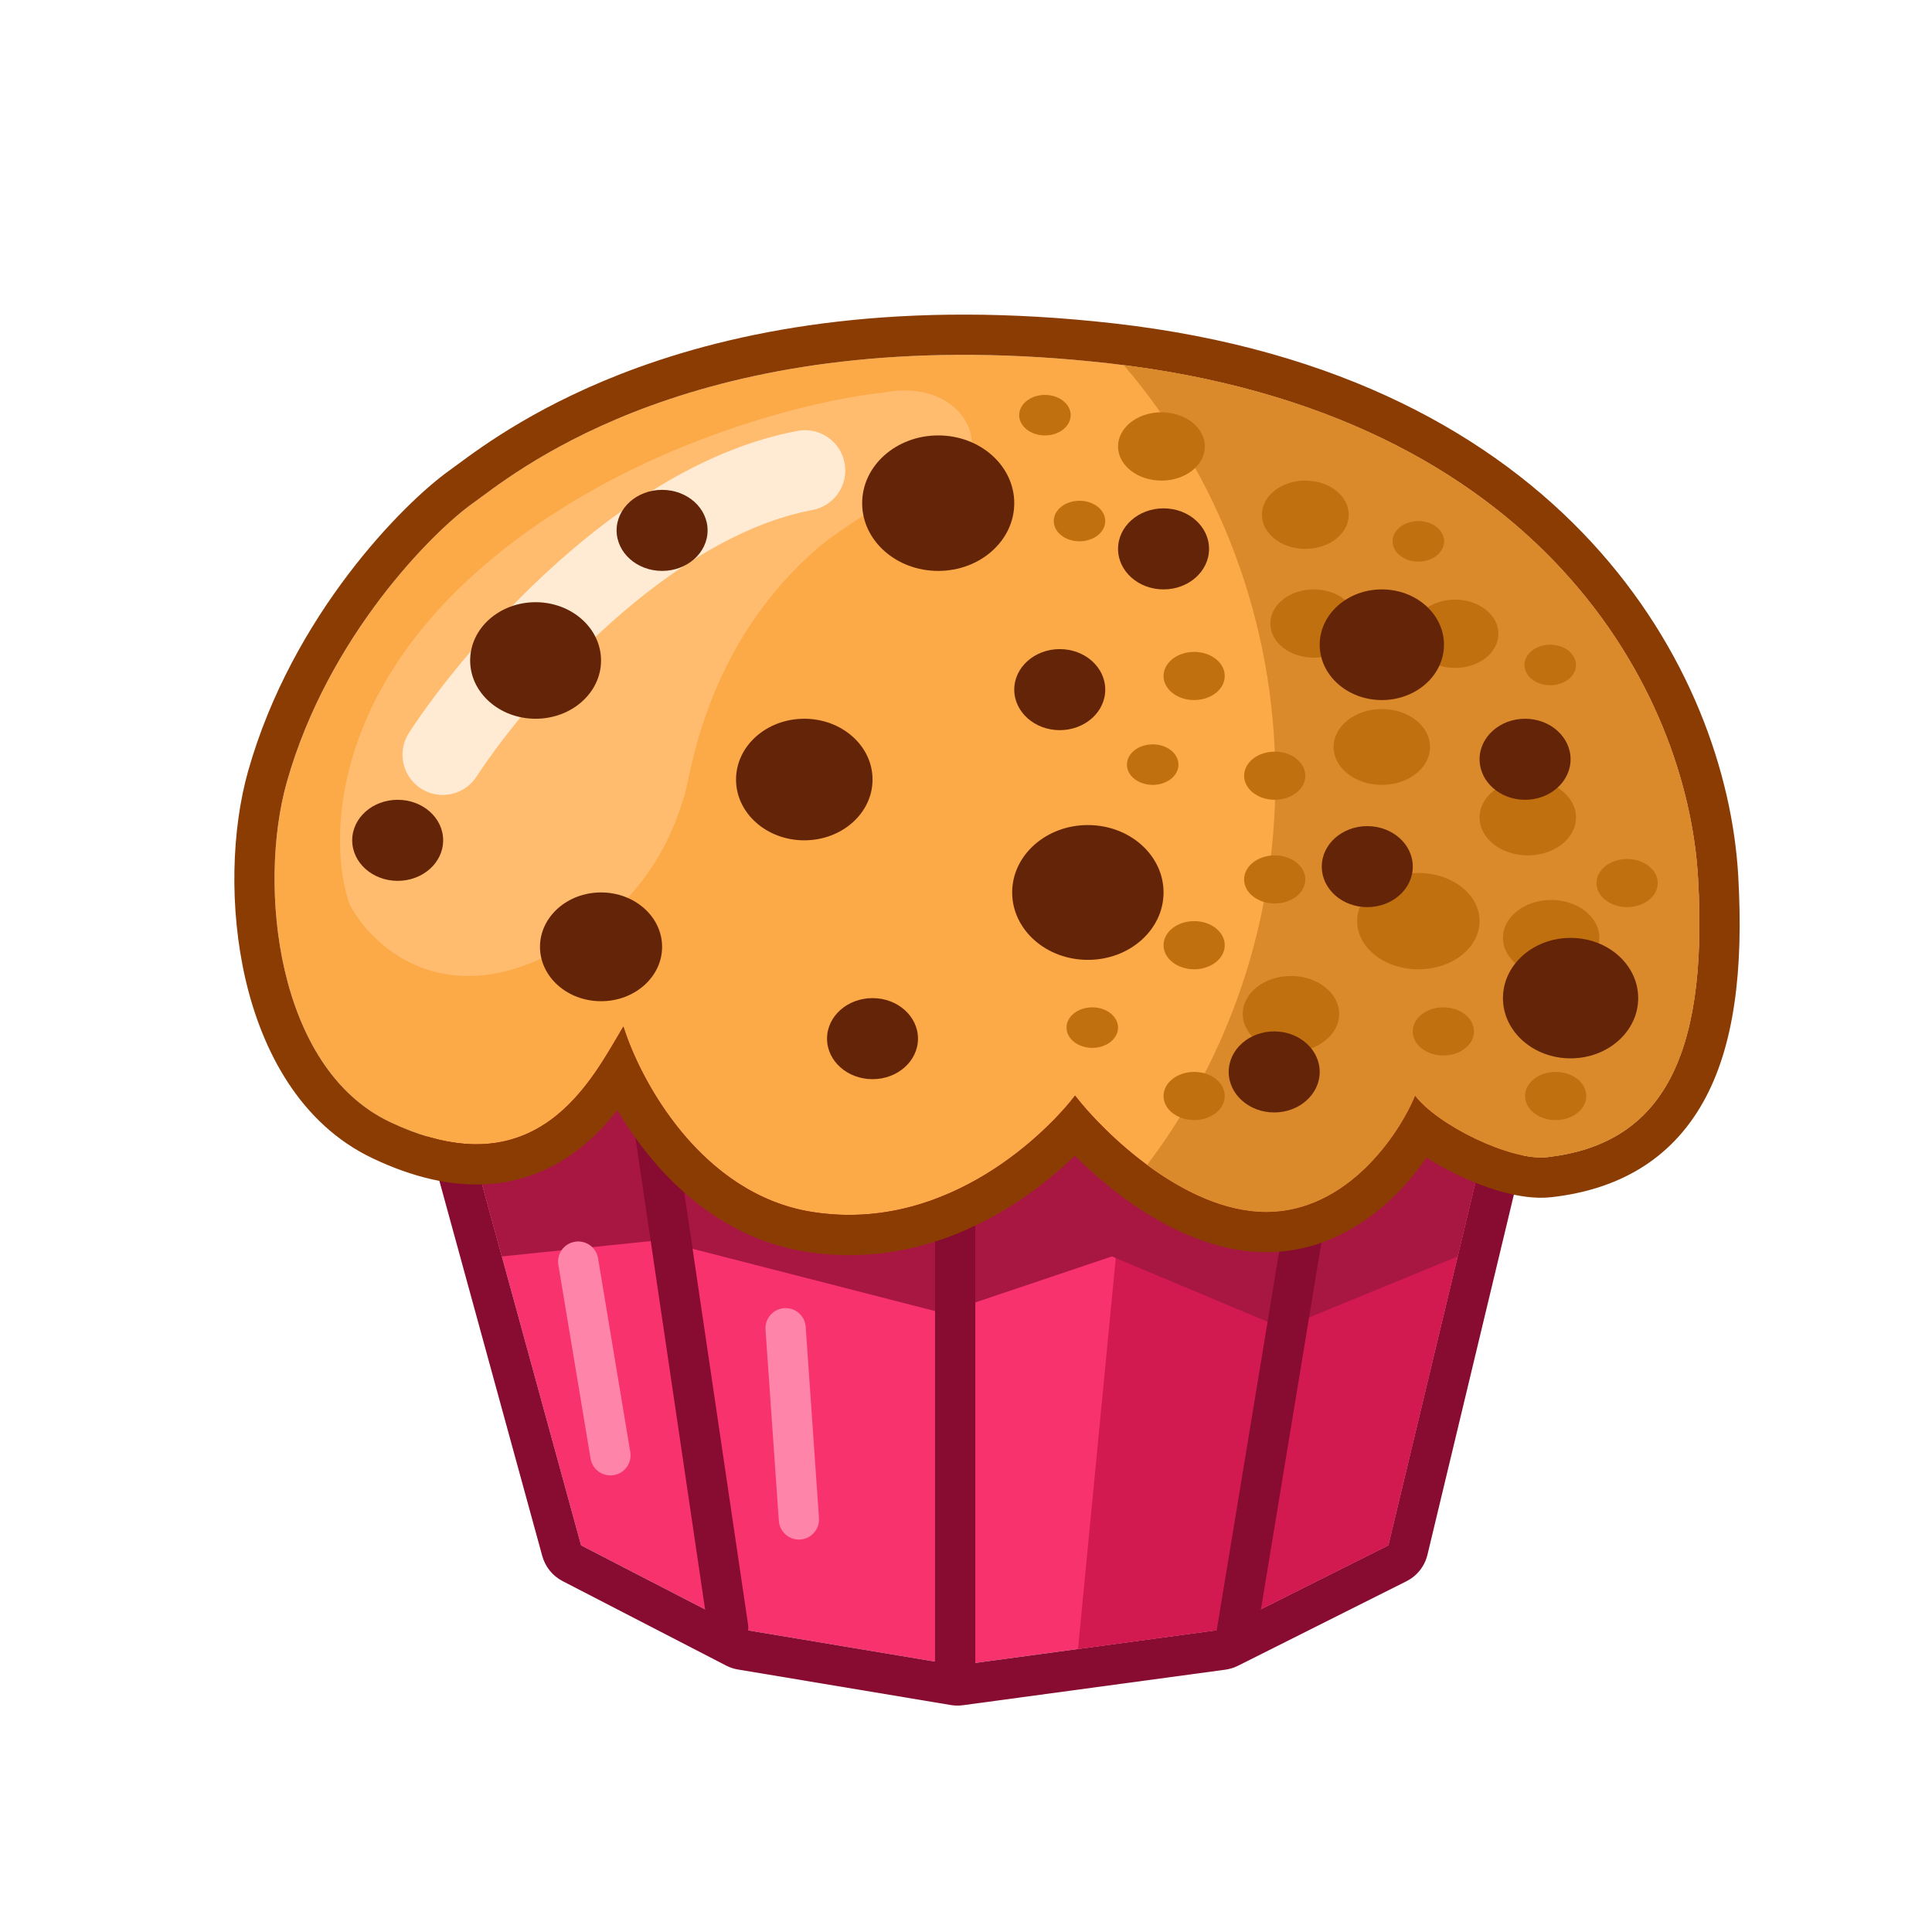 <svg width="40" height="40" viewBox="0 0 40 40" fill="none" xmlns="http://www.w3.org/2000/svg">
<path d="M12.031 31.995L8.75 20.032C11.211 16.793 15.995 16.458 20.763 16.458C26.16 16.458 31.136 18.805 31.615 20.032L28.744 31.995L25.258 33.743L19.823 34.479L15.415 33.743L12.031 31.995Z" fill="#F7326D"/>
<path fill-rule="evenodd" clip-rule="evenodd" d="M7.946 20.252C7.878 20.002 7.929 19.734 8.086 19.528C9.476 17.698 11.494 16.733 13.702 16.219C15.902 15.707 18.373 15.625 20.763 15.625C23.575 15.625 26.267 16.235 28.325 17.004C29.354 17.389 30.244 17.822 30.923 18.252C31.261 18.467 31.562 18.691 31.804 18.92C32.035 19.138 32.266 19.409 32.391 19.729C32.453 19.887 32.465 20.061 32.425 20.226L29.554 32.189C29.497 32.428 29.337 32.629 29.117 32.739L25.631 34.488C25.549 34.529 25.46 34.556 25.369 34.569L19.935 35.305C19.852 35.316 19.768 35.315 19.686 35.301L15.277 34.565C15.192 34.551 15.109 34.523 15.032 34.483L11.648 32.735C11.442 32.628 11.289 32.44 11.227 32.215L7.946 20.252ZM8.75 20.032L12.031 31.995L15.415 33.743L19.823 34.479L25.258 33.743L28.744 31.995L31.614 20.032C31.136 18.805 26.16 16.458 20.763 16.458C15.995 16.458 11.211 16.793 8.75 20.032Z" fill="#880B31"/>
<path fill-rule="evenodd" clip-rule="evenodd" d="M9.067 19.645C10.722 19.421 12.493 19.375 14.263 19.375C16.217 19.375 17.933 19.246 19.351 19.139C21.848 18.951 23.417 18.832 23.722 19.615L22.319 34.141L25.258 33.743L28.744 31.995L31.615 20.032C31.136 18.805 26.16 16.458 20.763 16.458C16.192 16.458 11.607 16.766 9.067 19.645Z" fill="#D21A51"/>
<path d="M20.763 16.458C26.16 16.458 31.136 18.805 31.615 20.032L30.179 26.013L26.562 27.5L23.021 26.013L19.531 27.188L13.646 25.677L10.39 26.013L8.75 20.032C11.211 16.793 15.995 16.458 20.763 16.458Z" fill="#A71742"/>
<path fill-rule="evenodd" clip-rule="evenodd" d="M13.1 20.317C13.327 20.283 13.539 20.441 13.573 20.668L15.488 33.637C15.521 33.865 15.364 34.077 15.136 34.11C14.909 34.144 14.697 33.986 14.663 33.759L12.748 20.79C12.715 20.562 12.872 20.351 13.1 20.317Z" fill="#880B31"/>
<path fill-rule="evenodd" clip-rule="evenodd" d="M27.794 20.526C28.021 20.564 28.175 20.778 28.137 21.005L25.99 34.026C25.953 34.253 25.738 34.407 25.511 34.369C25.284 34.332 25.131 34.118 25.168 33.891L27.315 20.87C27.353 20.643 27.567 20.489 27.794 20.526Z" fill="#880B31"/>
<path fill-rule="evenodd" clip-rule="evenodd" d="M19.776 20.938C20.006 20.938 20.193 21.124 20.193 21.354V34.74C20.193 34.97 20.006 35.156 19.776 35.156C19.546 35.156 19.359 34.97 19.359 34.74V21.354C19.359 21.124 19.546 20.938 19.776 20.938Z" fill="#880B31"/>
<path fill-rule="evenodd" clip-rule="evenodd" d="M11.902 25.709C12.129 25.671 12.344 25.824 12.382 26.051L13.049 30.062C13.087 30.289 12.934 30.503 12.707 30.541C12.48 30.579 12.265 30.426 12.227 30.199L11.56 26.188C11.522 25.961 11.675 25.747 11.902 25.709Z" fill="#FF84A9"/>
<path fill-rule="evenodd" clip-rule="evenodd" d="M16.236 27.084C16.466 27.068 16.665 27.241 16.681 27.471L16.956 31.429C16.972 31.659 16.799 31.858 16.57 31.874C16.34 31.89 16.141 31.717 16.125 31.487L15.849 27.529C15.833 27.299 16.007 27.1 16.236 27.084Z" fill="#FF84A9"/>
<path d="M8.073 23.229C5.714 22.11 5.338 18.327 5.938 16.198C6.79 13.174 8.967 11.002 9.792 10.417C10.617 9.831 14.471 6.558 22.973 7.524C31.927 8.542 34.936 14.338 35.156 18.177C35.376 22.016 34.323 23.698 32.031 23.958C31.281 24.044 29.757 23.292 29.298 22.684C28.968 23.487 27.89 25.092 26.218 25.092C24.546 25.092 22.881 23.487 22.258 22.684C21.763 23.335 19.673 25.547 16.812 25.092C14.524 24.728 13.255 22.381 12.907 21.253C12.265 22.316 11.146 24.688 8.073 23.229Z" fill="#FCA947"/>
<path fill-rule="evenodd" clip-rule="evenodd" d="M5.084 20.281C4.74 18.798 4.796 17.177 5.135 15.972C6.05 12.728 8.364 10.408 9.309 9.737C9.352 9.707 9.404 9.668 9.466 9.622C9.986 9.237 11.207 8.333 13.22 7.605C15.473 6.789 18.691 6.199 23.067 6.696C32.441 7.761 35.746 13.903 35.988 18.129C36.101 20.102 35.902 21.676 35.263 22.817C34.586 24.025 33.486 24.632 32.125 24.786C31.79 24.825 31.439 24.766 31.138 24.686C30.824 24.602 30.5 24.478 30.197 24.334C29.98 24.23 29.752 24.107 29.534 23.968C29.343 24.245 29.111 24.527 28.84 24.789C28.222 25.385 27.338 25.925 26.218 25.925C25.13 25.925 24.124 25.412 23.361 24.868C22.942 24.569 22.567 24.24 22.253 23.928C21.894 24.275 21.424 24.666 20.858 25.014C19.802 25.66 18.364 26.183 16.681 25.915C15.275 25.691 14.221 24.864 13.493 23.994C13.217 23.663 12.98 23.319 12.782 22.982C12.536 23.294 12.242 23.605 11.893 23.86C11.41 24.213 10.812 24.472 10.086 24.517C9.367 24.561 8.58 24.392 7.716 23.982C6.209 23.267 5.426 21.751 5.084 20.281ZM12.357 22.152C11.632 23.219 10.424 24.345 8.073 23.229C5.714 22.11 5.337 18.327 5.937 16.198C6.789 13.174 8.967 11.002 9.792 10.417C9.837 10.384 9.892 10.344 9.956 10.297C11.055 9.483 14.939 6.611 22.973 7.524C31.927 8.542 34.936 14.338 35.156 18.177C35.376 22.016 34.323 23.698 32.031 23.958C31.508 24.018 30.609 23.671 29.957 23.249C29.674 23.066 29.437 22.869 29.298 22.684C29.21 22.9 29.067 23.173 28.874 23.457C28.347 24.233 27.442 25.092 26.218 25.092C24.92 25.092 23.626 24.125 22.82 23.316C22.588 23.084 22.397 22.864 22.258 22.684C22.146 22.831 21.955 23.056 21.692 23.311C20.785 24.195 19.03 25.445 16.812 25.092C15.064 24.814 13.911 23.378 13.309 22.213C13.123 21.853 12.989 21.519 12.907 21.253C12.866 21.322 12.822 21.396 12.777 21.474C12.656 21.68 12.518 21.915 12.357 22.152Z" fill="#8B3C03"/>
<path fill-rule="evenodd" clip-rule="evenodd" d="M23.749 24.12C25.414 21.919 26.406 19.149 26.406 16.139C26.406 12.85 25.221 9.846 23.267 7.559C31.993 8.669 34.939 14.38 35.156 18.177C35.376 22.016 34.323 23.698 32.031 23.958C31.281 24.044 29.756 23.292 29.298 22.684C28.968 23.487 27.89 25.092 26.218 25.092C25.344 25.092 24.471 24.653 23.749 24.12Z" fill="#DA892B"/>
<path d="M32.629 16.925C32.629 17.358 32.182 17.71 31.631 17.71C31.08 17.71 30.633 17.358 30.633 16.925C30.633 16.491 31.08 16.14 31.631 16.14C32.182 16.14 32.629 16.491 32.629 16.925Z" fill="#C17010"/>
<path d="M33.113 19.418C33.113 19.852 32.666 20.203 32.115 20.203C31.564 20.203 31.117 19.852 31.117 19.418C31.117 18.985 31.564 18.633 32.115 18.633C32.666 18.633 33.113 18.985 33.113 19.418Z" fill="#C17010"/>
<path d="M27.726 20.992C27.726 21.426 27.279 21.777 26.728 21.777C26.177 21.777 25.73 21.426 25.73 20.992C25.73 20.559 26.177 20.207 26.728 20.207C27.279 20.207 27.726 20.559 27.726 20.992Z" fill="#C17010"/>
<path d="M29.607 15.465C29.607 15.899 29.161 16.25 28.609 16.25C28.058 16.25 27.611 15.899 27.611 15.465C27.611 15.032 28.058 14.68 28.609 14.68C29.161 14.68 29.607 15.032 29.607 15.465Z" fill="#C17010"/>
<path d="M34.321 18.283C34.321 18.558 34.038 18.781 33.688 18.781C33.338 18.781 33.054 18.558 33.054 18.283C33.054 18.008 33.338 17.785 33.688 17.785C34.038 17.785 34.321 18.008 34.321 18.283Z" fill="#C17010"/>
<path d="M30.517 21.354C30.517 21.63 30.233 21.853 29.883 21.853C29.533 21.853 29.249 21.63 29.249 21.354C29.249 21.079 29.533 20.856 29.883 20.856C30.233 20.856 30.517 21.079 30.517 21.354Z" fill="#C17010"/>
<path d="M25.357 22.692C25.357 22.967 25.073 23.19 24.724 23.19C24.374 23.19 24.09 22.967 24.09 22.692C24.09 22.416 24.374 22.193 24.724 22.193C25.073 22.193 25.357 22.416 25.357 22.692Z" fill="#C17010"/>
<path d="M25.357 19.57C25.357 19.845 25.073 20.068 24.724 20.068C24.374 20.068 24.09 19.845 24.09 19.57C24.09 19.294 24.374 19.071 24.724 19.071C25.073 19.071 25.357 19.294 25.357 19.57Z" fill="#C17010"/>
<path d="M27.025 18.208C27.025 18.483 26.742 18.706 26.392 18.706C26.042 18.706 25.758 18.483 25.758 18.208C25.758 17.933 26.042 17.71 26.392 17.71C26.742 17.71 27.025 17.933 27.025 18.208Z" fill="#C17010"/>
<path d="M27.025 16.061C27.025 16.336 26.742 16.559 26.392 16.559C26.042 16.559 25.758 16.336 25.758 16.061C25.758 15.785 26.042 15.562 26.392 15.562C26.742 15.562 27.025 15.785 27.025 16.061Z" fill="#C17010"/>
<path d="M25.357 13.996C25.357 14.271 25.073 14.494 24.724 14.494C24.374 14.494 24.09 14.271 24.09 13.996C24.09 13.72 24.374 13.497 24.724 13.497C25.073 13.497 25.357 13.72 25.357 13.996Z" fill="#C17010"/>
<path d="M29.899 11.207C29.899 11.439 29.66 11.627 29.366 11.627C29.071 11.627 28.832 11.439 28.832 11.207C28.832 10.976 29.071 10.788 29.366 10.788C29.66 10.788 29.899 10.976 29.899 11.207Z" fill="#C17010"/>
<path d="M32.629 13.768C32.629 13.999 32.39 14.187 32.096 14.187C31.801 14.187 31.562 13.999 31.562 13.768C31.562 13.536 31.801 13.348 32.096 13.348C32.39 13.348 32.629 13.536 32.629 13.768Z" fill="#C17010"/>
<path d="M24.399 15.831C24.399 16.062 24.16 16.25 23.866 16.25C23.571 16.25 23.332 16.062 23.332 15.831C23.332 15.599 23.571 15.411 23.866 15.411C24.16 15.411 24.399 15.599 24.399 15.831Z" fill="#C17010"/>
<path d="M22.883 10.788C22.883 11.019 22.644 11.207 22.35 11.207C22.055 11.207 21.817 11.019 21.817 10.788C21.817 10.556 22.055 10.368 22.35 10.368C22.644 10.368 22.883 10.556 22.883 10.788Z" fill="#C17010"/>
<path d="M22.167 8.596C22.167 8.827 21.929 9.015 21.634 9.015C21.34 9.015 21.101 8.827 21.101 8.596C21.101 8.364 21.34 8.176 21.634 8.176C21.929 8.176 22.167 8.364 22.167 8.596Z" fill="#C17010"/>
<path d="M23.148 21.275C23.148 21.507 22.909 21.695 22.615 21.695C22.32 21.695 22.081 21.507 22.081 21.275C22.081 21.044 22.32 20.856 22.615 20.856C22.909 20.856 23.148 21.044 23.148 21.275Z" fill="#C17010"/>
<path d="M32.842 22.692C32.842 22.967 32.558 23.19 32.209 23.19C31.858 23.19 31.575 22.967 31.575 22.692C31.575 22.416 31.858 22.193 32.209 22.193C32.558 22.193 32.842 22.416 32.842 22.692Z" fill="#C17010"/>
<path d="M31.023 13.121C31.023 13.512 30.621 13.828 30.124 13.828C29.628 13.828 29.226 13.512 29.226 13.121C29.226 12.731 29.628 12.415 30.124 12.415C30.621 12.415 31.023 12.731 31.023 13.121Z" fill="#C17010"/>
<path d="M28.099 12.91C28.099 13.3 27.696 13.616 27.2 13.616C26.704 13.616 26.301 13.3 26.301 12.91C26.301 12.519 26.704 12.203 27.2 12.203C27.696 12.203 28.099 12.519 28.099 12.91Z" fill="#C17010"/>
<path d="M24.945 9.243C24.945 9.634 24.543 9.95 24.047 9.95C23.55 9.95 23.148 9.634 23.148 9.243C23.148 8.853 23.55 8.536 24.047 8.536C24.543 8.536 24.945 8.853 24.945 9.243Z" fill="#C17010"/>
<path d="M27.924 10.657C27.924 11.047 27.522 11.364 27.025 11.364C26.529 11.364 26.127 11.047 26.127 10.657C26.127 10.267 26.529 9.95 27.025 9.95C27.522 9.95 27.924 10.267 27.924 10.657Z" fill="#C17010"/>
<path d="M30.633 19.071C30.633 19.622 30.066 20.068 29.366 20.068C28.666 20.068 28.099 19.622 28.099 19.071C28.099 18.521 28.666 18.074 29.366 18.074C30.066 18.074 30.633 18.521 30.633 19.071Z" fill="#C17010"/>
<path d="M9.662 12.031C12.557 9.323 16.632 8.299 18.307 8.125C20.079 7.792 20.729 9.583 19.453 9.948C18.432 10.24 17.361 10.99 16.953 11.328C14.557 13.386 14.297 16.12 14.167 16.485C14.037 16.849 13.542 18.932 10.964 19.948C8.901 20.761 7.622 19.471 7.24 18.724C6.84 17.622 6.766 14.74 9.662 12.031Z" fill="#FFBC6F"/>
<path fill-rule="evenodd" clip-rule="evenodd" d="M17.486 9.586C17.571 10.038 17.273 10.474 16.82 10.559C15.371 10.83 13.911 11.762 12.639 12.9C11.379 14.027 10.384 15.286 9.864 16.081C9.613 16.466 9.096 16.574 8.711 16.323C8.326 16.071 8.217 15.555 8.469 15.169C9.061 14.263 10.149 12.891 11.528 11.658C12.895 10.434 14.629 9.274 16.513 8.921C16.965 8.836 17.401 9.134 17.486 9.586Z" fill="#FFEBD3"/>
<path d="M9.175 17.398C9.175 17.861 8.754 18.237 8.234 18.237C7.713 18.237 7.292 17.861 7.292 17.398C7.292 16.934 7.713 16.559 8.234 16.559C8.754 16.559 9.175 16.934 9.175 17.398Z" fill="#632408"/>
<path d="M13.708 19.603C13.708 20.225 13.142 20.729 12.444 20.729C11.746 20.729 11.18 20.225 11.18 19.603C11.18 18.982 11.746 18.477 12.444 18.477C13.142 18.477 13.708 18.982 13.708 19.603Z" fill="#632408"/>
<path d="M12.444 13.675C12.444 14.341 11.837 14.881 11.089 14.881C10.341 14.881 9.734 14.341 9.734 13.675C9.734 13.008 10.341 12.468 11.089 12.468C11.837 12.468 12.444 13.008 12.444 13.675Z" fill="#632408"/>
<path d="M18.065 16.14C18.065 16.834 17.432 17.398 16.652 17.398C15.871 17.398 15.239 16.834 15.239 16.14C15.239 15.444 15.871 14.881 16.652 14.881C17.432 14.881 18.065 15.444 18.065 16.14Z" fill="#632408"/>
<path d="M14.65 10.981C14.65 11.444 14.229 11.82 13.708 11.82C13.188 11.82 12.766 11.444 12.766 10.981C12.766 10.518 13.188 10.142 13.708 10.142C14.229 10.142 14.65 10.518 14.65 10.981Z" fill="#632408"/>
<path d="M20.999 10.418C20.999 11.192 20.294 11.82 19.425 11.82C18.555 11.82 17.85 11.192 17.85 10.418C17.85 9.643 18.555 9.015 19.425 9.015C20.294 9.015 20.999 9.643 20.999 10.418Z" fill="#632408"/>
<path d="M22.883 14.278C22.883 14.741 22.462 15.117 21.941 15.117C21.421 15.117 20.999 14.741 20.999 14.278C20.999 13.815 21.421 13.439 21.941 13.439C22.462 13.439 22.883 13.815 22.883 14.278Z" fill="#632408"/>
<path d="M25.032 11.364C25.032 11.827 24.61 12.203 24.09 12.203C23.57 12.203 23.148 11.827 23.148 11.364C23.148 10.9 23.57 10.525 24.09 10.525C24.61 10.525 25.032 10.9 25.032 11.364Z" fill="#632408"/>
<path d="M29.896 13.348C29.896 13.981 29.32 14.494 28.609 14.494C27.899 14.494 27.323 13.981 27.323 13.348C27.323 12.716 27.899 12.203 28.609 12.203C29.32 12.203 29.896 12.716 29.896 13.348Z" fill="#632408"/>
<path d="M32.517 15.72C32.517 16.183 32.095 16.559 31.575 16.559C31.055 16.559 30.633 16.183 30.633 15.72C30.633 15.257 31.055 14.881 31.575 14.881C32.095 14.881 32.517 15.257 32.517 15.72Z" fill="#632408"/>
<path d="M33.917 20.665C33.917 21.354 33.29 21.912 32.517 21.912C31.744 21.912 31.117 21.354 31.117 20.665C31.117 19.976 31.744 19.418 32.517 19.418C33.29 19.418 33.917 19.976 33.917 20.665Z" fill="#632408"/>
<path d="M29.25 17.942C29.25 18.406 28.828 18.781 28.308 18.781C27.787 18.781 27.366 18.406 27.366 17.942C27.366 17.479 27.787 17.104 28.308 17.104C28.828 17.104 29.25 17.479 29.25 17.942Z" fill="#632408"/>
<path d="M24.09 18.477C24.09 19.248 23.389 19.873 22.523 19.873C21.658 19.873 20.956 19.248 20.956 18.477C20.956 17.707 21.658 17.082 22.523 17.082C23.389 17.082 24.09 17.707 24.09 18.477Z" fill="#632408"/>
<path d="M19.006 21.504C19.006 21.967 18.585 22.343 18.065 22.343C17.544 22.343 17.123 21.967 17.123 21.504C17.123 21.041 17.544 20.665 18.065 20.665C18.585 20.665 19.006 21.041 19.006 21.504Z" fill="#632408"/>
<path d="M27.323 22.193C27.323 22.656 26.901 23.032 26.381 23.032C25.861 23.032 25.439 22.656 25.439 22.193C25.439 21.73 25.861 21.354 26.381 21.354C26.901 21.354 27.323 21.73 27.323 22.193Z" fill="#632408"/>
</svg>
